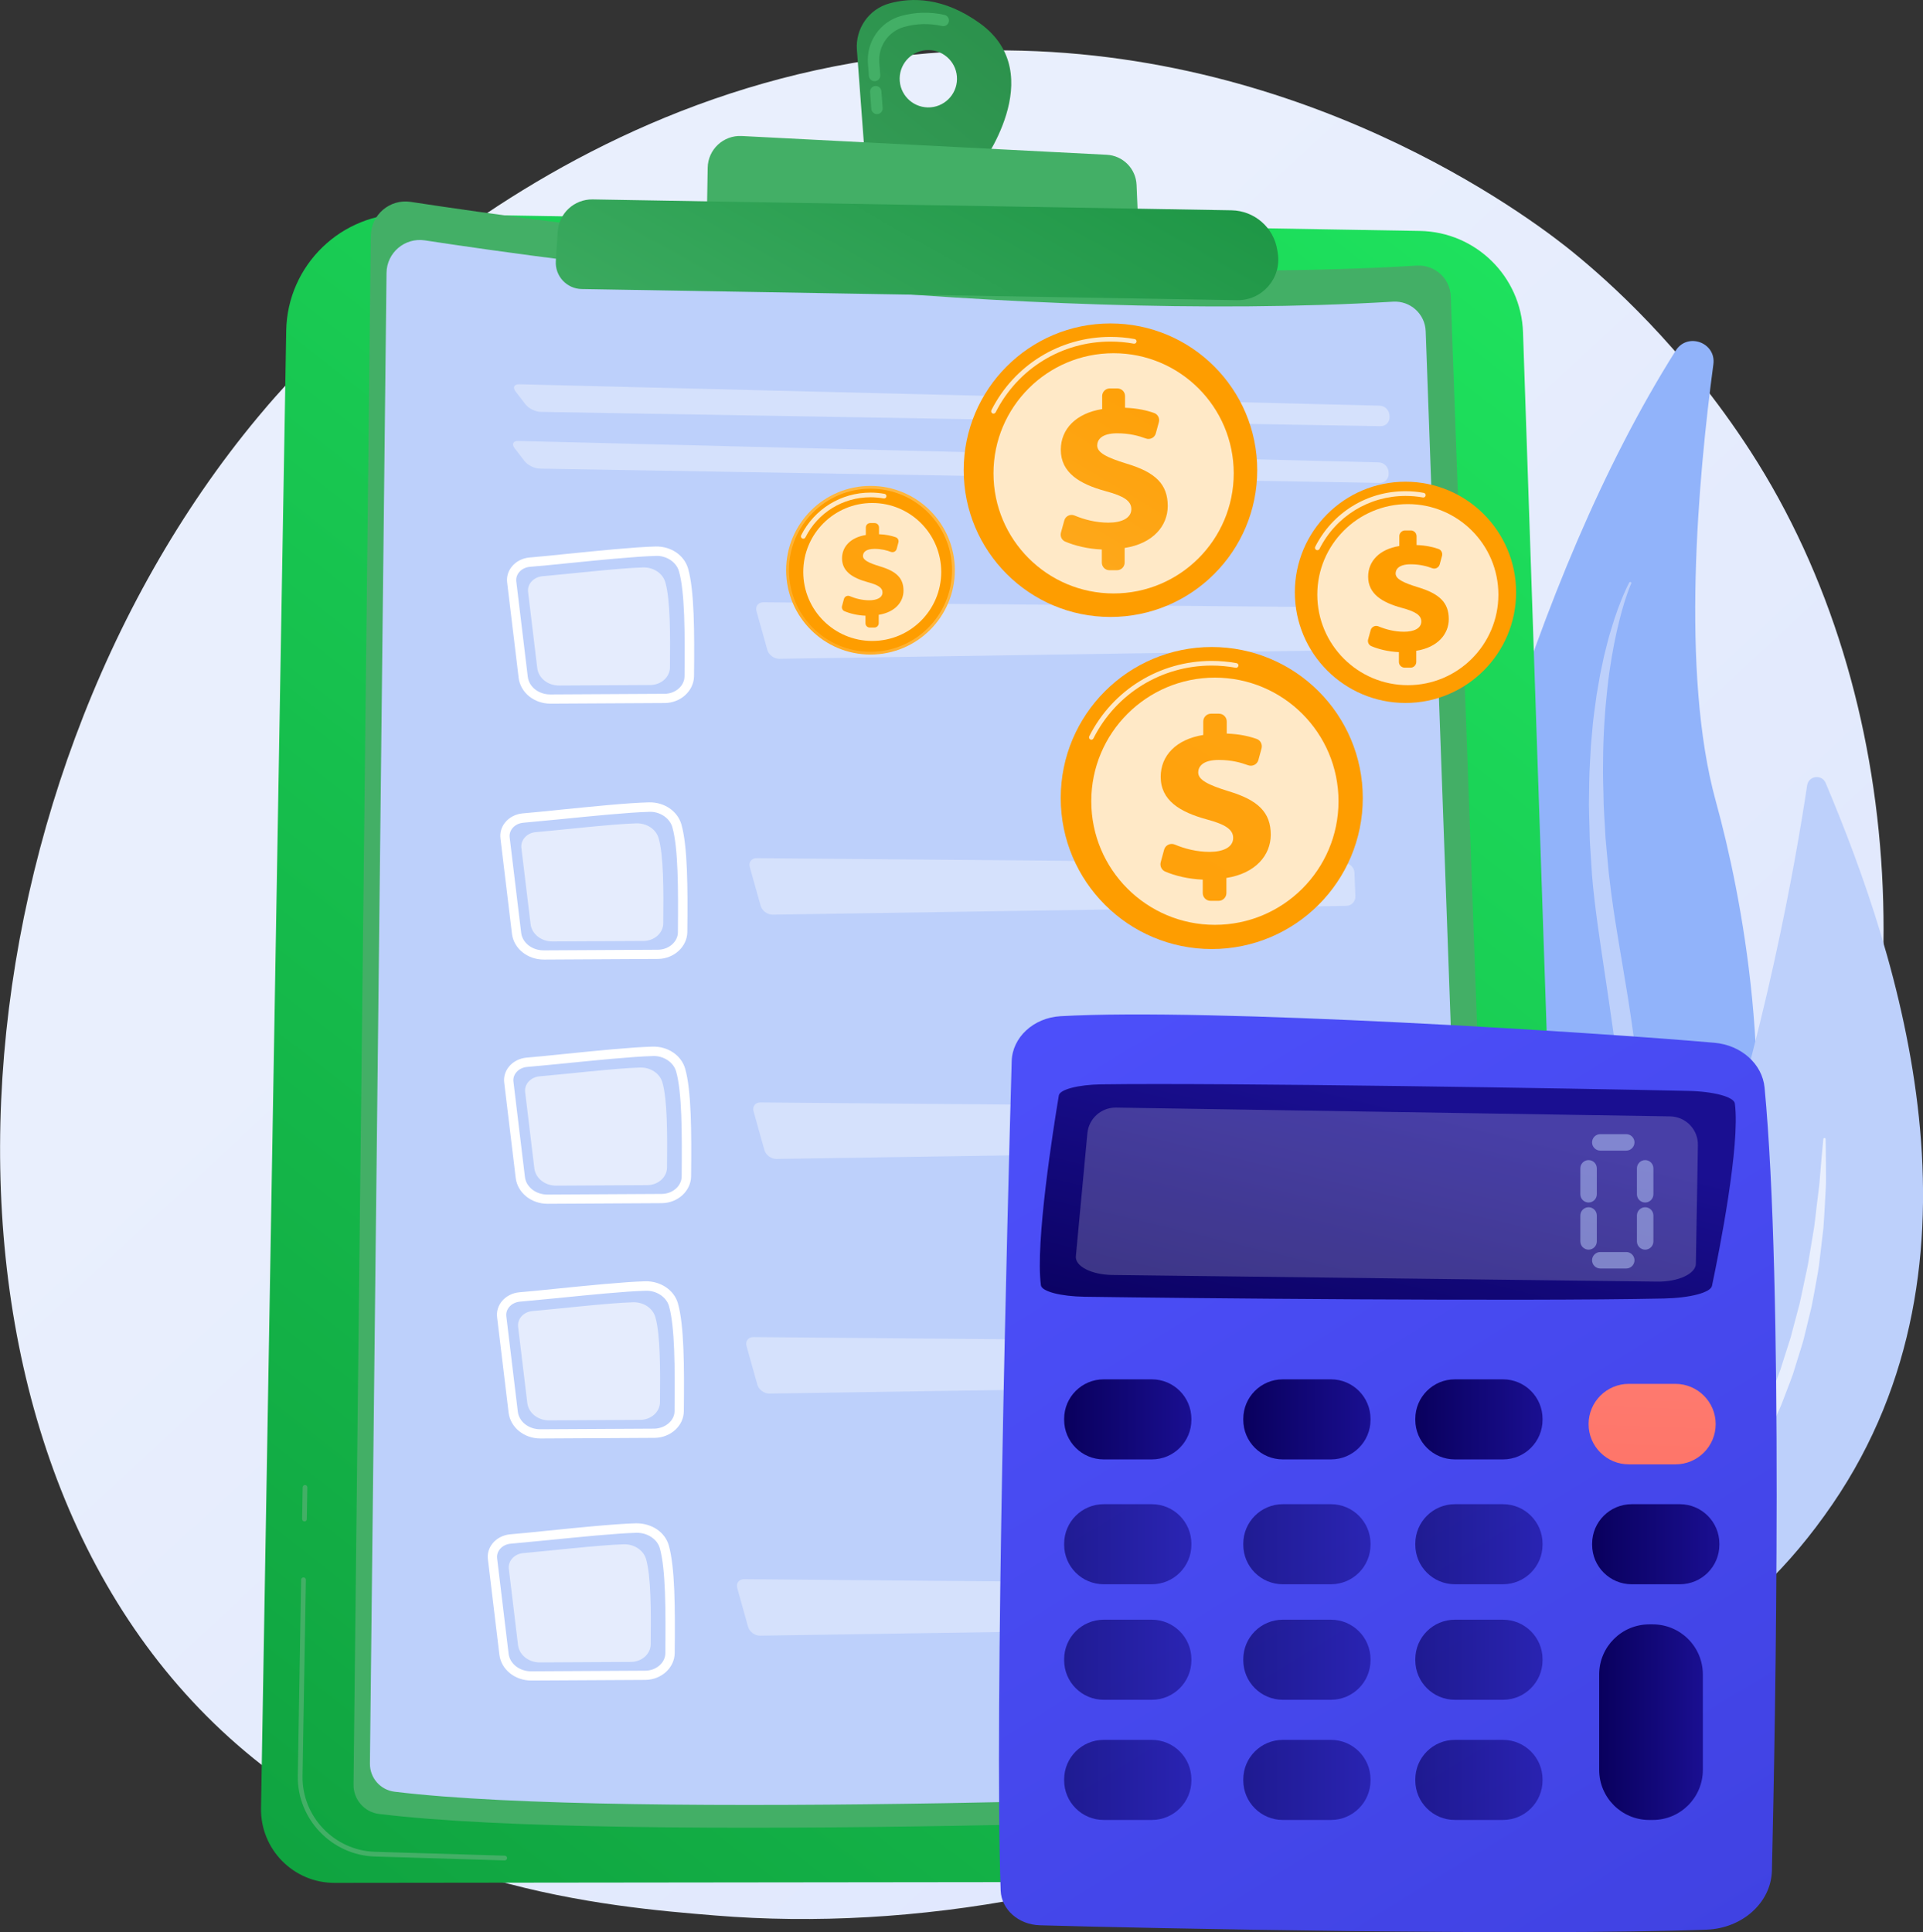 <svg width="405" height="407" viewBox="0 0 405 407" fill="none" xmlns="http://www.w3.org/2000/svg">
<rect x="0" y="0" width="405" height="407" fill="#333333" stroke="none"/>
<g clip-path="url(#clip0)">
<path d="M380.068 277.473C339.887 370.371 233.8 410.274 150.69 403.472C127.992 401.621 82.331 397.874 46.689 364.538C-21.773 300.51 -11.239 166.65 54.314 87.857C62.732 77.69 121.16 9.709 212.203 10.62C278.859 11.281 325.651 48.526 331.337 53.169C338.521 59.031 354.373 72.959 368.668 95.056C402.223 146.948 405.176 219.424 380.068 277.473Z" fill="url(#paint0_linear)"/>
<path d="M352.918 73.855C355.386 69.932 361.469 72.151 360.852 76.735C357.678 100.404 353.903 141.718 361.351 168.722C372.296 208.42 391.968 325.207 281.003 354.782C280.989 354.782 291.567 171.19 352.918 73.855Z" fill="#91B3FA"/>
<path d="M343.545 122.926C343.545 122.926 343.442 123.147 343.266 123.573C343.09 123.999 342.84 124.645 342.561 125.498C341.973 127.187 341.238 129.729 340.504 132.991C339.769 136.252 339.049 140.263 338.535 144.891C338.021 149.519 337.639 154.764 337.624 160.494C337.536 163.359 337.713 166.342 337.742 169.427C337.801 170.97 337.918 172.542 338.006 174.128C338.05 174.922 338.095 175.73 338.139 176.538C338.197 177.346 338.285 178.154 338.359 178.977C338.521 180.608 338.667 182.268 338.829 183.943C338.917 184.736 339.035 185.618 339.138 186.47C339.24 187.322 339.329 188.189 339.461 189.026C339.916 192.405 340.475 195.917 341.077 199.472C341.665 203.028 342.296 206.642 342.884 210.33C343.163 212.181 343.457 214.032 343.721 215.898C343.854 216.838 343.986 217.779 344.118 218.704C344.236 219.644 344.353 220.599 344.485 221.54C344.75 223.435 344.926 225.345 345.146 227.255C345.352 229.165 345.484 231.104 345.661 233.029C345.763 234.968 345.896 236.908 345.954 238.862L346.013 241.785L346.043 243.255L346.028 244.724C345.984 252.54 345.308 260.386 343.839 267.967C342.355 275.548 340.122 282.835 337.316 289.623C336.963 290.475 336.625 291.312 336.273 292.165C335.876 292.987 335.494 293.795 335.097 294.618C334.319 296.234 333.584 297.865 332.703 299.393C331.851 300.936 331.043 302.478 330.176 303.962C329.28 305.431 328.383 306.871 327.502 308.296C323.858 313.923 320.053 318.992 316.248 323.4C315.308 324.502 314.382 325.589 313.472 326.647C312.517 327.661 311.576 328.645 310.666 329.615C309.755 330.57 308.873 331.51 308.006 332.421C307.11 333.288 306.229 334.14 305.377 334.963C302.042 338.298 298.883 340.942 296.356 343.175C295.107 344.321 293.888 345.218 292.874 346.04C291.846 346.863 290.979 347.554 290.274 348.127C288.863 349.258 288.114 349.86 288.114 349.86C288.011 349.948 287.85 349.934 287.761 349.816C287.673 349.713 287.688 349.566 287.791 349.478H287.806C287.806 349.478 288.511 348.832 289.848 347.612C290.509 346.995 291.332 346.246 292.301 345.365C292.786 344.924 293.3 344.454 293.858 343.939C294.138 343.69 294.431 343.425 294.711 343.161C294.99 342.882 295.284 342.588 295.592 342.294C296.797 341.119 298.119 339.811 299.559 338.386C299.926 338.033 300.293 337.666 300.661 337.299C301.028 336.931 301.395 336.52 301.762 336.123C302.512 335.33 303.29 334.507 304.084 333.655C304.877 332.803 305.714 331.921 306.567 331.025C307.375 330.085 308.212 329.115 309.064 328.131C309.916 327.146 310.798 326.118 311.694 325.089C312.546 324.017 313.413 322.915 314.309 321.784C314.75 321.225 315.205 320.652 315.661 320.079C315.881 319.8 316.116 319.506 316.351 319.213C316.571 318.919 316.777 318.61 316.998 318.302C317.864 317.097 318.746 315.863 319.642 314.599C320.568 313.365 321.376 312.028 322.242 310.691C322.668 310.03 323.109 309.354 323.55 308.678C323.77 308.34 323.991 308.003 324.211 307.665C324.417 307.312 324.622 306.959 324.828 306.607C325.651 305.196 326.474 303.757 327.326 302.302C328.134 300.833 328.868 299.305 329.662 297.792C330.484 296.278 331.145 294.677 331.865 293.09C332.218 292.297 332.585 291.489 332.938 290.681C333.261 289.858 333.584 289.035 333.907 288.212C336.523 281.601 338.565 274.534 339.887 267.203C341.224 259.871 341.87 252.305 341.855 244.709C341.855 237.113 341.268 229.518 340.372 222.039C340.254 221.099 340.151 220.173 340.034 219.248C339.902 218.322 339.784 217.397 339.652 216.471C339.402 214.62 339.123 212.783 338.858 210.947C338.315 207.274 337.771 203.645 337.242 200.075C336.713 196.49 336.214 192.964 335.803 189.452C335.597 187.689 335.435 186.029 335.288 184.281C335.186 182.576 335.068 180.887 334.965 179.212C334.921 178.374 334.848 177.552 334.818 176.729C334.789 175.906 334.774 175.083 334.76 174.275C334.715 172.659 334.657 171.058 334.642 169.486C334.686 166.342 334.686 163.3 334.877 160.391C334.921 159.657 334.951 158.937 334.995 158.232C335.009 157.879 335.039 157.526 335.053 157.174C335.083 156.821 335.112 156.468 335.142 156.131C335.274 154.735 335.391 153.383 335.509 152.061C335.641 150.739 335.847 149.46 336.008 148.212C336.096 147.594 336.185 146.977 336.258 146.375C336.361 145.773 336.464 145.185 336.567 144.597C336.787 143.437 336.934 142.305 337.184 141.218C337.419 140.131 337.639 139.088 337.845 138.089C338.344 136.105 338.785 134.269 339.299 132.653C340.254 129.391 341.224 126.893 341.944 125.233C342.296 124.396 342.605 123.764 342.81 123.338C343.016 122.912 343.134 122.706 343.134 122.706C343.207 122.589 343.354 122.544 343.472 122.618C343.56 122.662 343.604 122.809 343.545 122.926Z" fill="#BDD0FB"/>
<path d="M298.898 354.049C298.898 354.049 348.731 371.298 385.974 316.775C420.955 265.559 399.931 201.516 384.505 164.933C383.697 163.023 380.906 163.375 380.597 165.432C375.969 196.241 354.432 316.687 296.239 353.961L298.898 354.049Z" fill="#BDD0FB"/>
<path d="M304.099 354.74C304.099 354.74 304.246 354.71 304.525 354.651C304.804 354.593 305.215 354.505 305.759 354.372C306.831 354.108 308.418 353.711 310.387 353.079C311.386 352.8 312.458 352.404 313.648 352.022C314.824 351.581 316.087 351.14 317.424 350.582C320.098 349.524 323.051 348.158 326.195 346.512C329.339 344.896 332.63 342.898 335.994 340.665C337.64 339.489 339.358 338.314 341.019 336.992C341.445 336.668 341.856 336.345 342.282 336.007L342.914 335.508L343.531 334.979C344.354 334.274 345.176 333.568 346.014 332.848C349.275 329.881 352.522 326.678 355.49 323.137C355.872 322.696 356.239 322.255 356.621 321.815L357.179 321.153L357.708 320.463C358.413 319.537 359.118 318.612 359.824 317.671C360.558 316.761 361.19 315.762 361.836 314.792L363.805 311.868L365.612 308.842L366.508 307.328C366.655 307.079 366.817 306.829 366.949 306.564L367.346 305.786C367.889 304.742 368.418 303.714 368.962 302.671C369.226 302.157 369.491 301.642 369.77 301.128C370.005 300.599 370.24 300.07 370.475 299.541C370.945 298.484 371.415 297.426 371.885 296.383C372.106 295.854 372.37 295.34 372.576 294.811C372.782 294.282 372.973 293.738 373.178 293.209C373.575 292.151 373.986 291.094 374.383 290.05C374.574 289.521 374.794 289.007 374.971 288.493C375.147 287.964 375.308 287.435 375.47 286.906C375.808 285.848 376.146 284.82 376.469 283.777C376.792 282.748 377.16 281.735 377.395 280.692C377.938 278.635 378.482 276.622 378.996 274.668C379.451 272.699 379.819 270.76 380.23 268.894C380.421 267.953 380.656 267.043 380.803 266.146C380.95 265.235 381.097 264.339 381.244 263.472C381.523 261.724 381.802 260.049 382.081 258.448C382.302 256.846 382.463 255.318 382.625 253.878C382.801 252.439 382.977 251.102 383.124 249.868C383.271 248.619 383.315 247.473 383.418 246.444C383.594 244.373 383.727 242.742 383.844 241.64C383.947 240.523 384.006 239.936 384.006 239.936V239.921C384.021 239.789 384.138 239.686 384.27 239.701C384.403 239.715 384.491 239.818 384.491 239.95C384.491 239.95 384.505 240.553 384.52 241.669C384.535 242.786 384.549 244.431 384.564 246.518C384.564 247.561 384.593 248.722 384.535 249.985C384.461 251.249 384.403 252.6 384.314 254.055C384.226 255.509 384.153 257.067 384.021 258.697C383.844 260.328 383.639 262.033 383.418 263.81C383.315 264.707 383.198 265.617 383.095 266.543C382.977 267.469 382.786 268.409 382.625 269.364C382.272 271.274 381.934 273.243 381.523 275.27C381.038 277.283 380.539 279.34 380.024 281.441C379.789 282.499 379.437 283.542 379.114 284.6C378.79 285.657 378.452 286.73 378.115 287.802C377.953 288.346 377.777 288.875 377.615 289.419C377.424 289.962 377.218 290.491 377.027 291.02C376.616 292.093 376.205 293.165 375.793 294.252C375.588 294.796 375.382 295.34 375.162 295.883C374.956 296.427 374.691 296.956 374.456 297.485C373.972 298.557 373.487 299.63 373.002 300.717C372.752 301.26 372.517 301.804 372.267 302.333C371.988 302.862 371.709 303.391 371.43 303.92C370.872 304.978 370.313 306.035 369.755 307.108L369.344 307.901C369.197 308.166 369.035 308.415 368.888 308.68L367.963 310.223L366.097 313.323L364.04 316.29C363.35 317.275 362.689 318.289 361.925 319.214C361.19 320.154 360.455 321.109 359.706 322.05L359.148 322.755L358.56 323.431C358.164 323.872 357.782 324.327 357.385 324.768C354.314 328.382 350.891 331.585 347.498 334.553C346.631 335.273 345.764 335.978 344.897 336.683L344.251 337.212L343.59 337.697C343.149 338.02 342.708 338.343 342.267 338.666C340.548 340.003 338.756 341.135 337.037 342.281C336.17 342.839 335.289 343.353 334.422 343.867C333.996 344.132 333.57 344.382 333.144 344.631C332.718 344.881 332.277 345.102 331.851 345.337C330.999 345.792 330.162 346.248 329.339 346.703C328.501 347.114 327.679 347.511 326.856 347.908C323.594 349.436 320.553 350.699 317.791 351.654C316.425 352.168 315.117 352.55 313.913 352.947C312.693 353.285 311.592 353.638 310.578 353.887C308.55 354.416 306.934 354.725 305.832 354.931C305.274 355.033 304.848 355.092 304.569 355.136C304.275 355.18 304.128 355.195 304.128 355.195C303.996 355.21 303.864 355.122 303.849 354.989C303.879 354.887 303.967 354.769 304.099 354.74Z" fill="url(#paint1_linear)"/>
<path d="M85.784 45.015L299.045 48.644C310.813 48.85 320.362 58.238 320.759 69.992L331.234 379.466C331.543 388.663 324.182 396.303 314.97 396.318L70.46 396.597C61.807 396.612 54.828 389.515 54.975 380.862L60.279 69.669C60.514 55.814 71.944 44.78 85.784 45.015Z" fill="url(#paint2_linear)"/>
<path d="M106.292 391.867H106.278L78.937 391.045C69.843 390.766 62.571 383.14 62.718 374.046L63.423 332.747C63.423 332.482 63.643 332.262 63.922 332.262C63.922 332.262 63.922 332.262 63.937 332.262C64.216 332.262 64.436 332.497 64.422 332.761L63.717 374.061C63.57 382.626 70.416 389.796 78.966 390.046L106.307 390.868C106.586 390.883 106.792 391.103 106.792 391.383C106.777 391.647 106.557 391.867 106.292 391.867Z" fill="#43AF66"/>
<path d="M64.128 320.463C63.849 320.463 63.629 320.228 63.629 319.963L63.746 313.279C63.746 312.999 63.996 312.779 64.246 312.794C64.525 312.794 64.746 313.029 64.731 313.293L64.613 319.978C64.628 320.257 64.408 320.463 64.128 320.463Z" fill="#43AF66"/>
<path d="M86.489 42.519C115.548 46.97 215.48 60.884 298.399 55.947C302.174 55.727 305.406 58.636 305.539 62.426L316.748 373.296C316.895 377.557 313.59 381.142 309.329 381.318C274.466 382.787 130.916 388.312 79.848 382.082C76.734 381.7 74.427 379.041 74.456 375.911L78.1 49.659C78.144 45.222 82.111 41.858 86.489 42.519Z" fill="#43AF66"/>
<path d="M89.471 50.628C117.429 54.903 213.614 68.302 293.388 63.542C297.032 63.322 300.132 66.128 300.264 69.772L311.062 368.932C311.209 373.031 308.021 376.484 303.922 376.66C270.382 378.07 132.223 383.389 83.095 377.394C80.097 377.027 77.879 374.471 77.909 371.459L81.405 57.489C81.449 53.228 85.254 49.996 89.471 50.628Z" fill="#BDD0FB"/>
<g opacity="0.6">
<path opacity="0.6" d="M290.759 89.768C291.846 89.783 292.698 88.916 292.654 87.814L292.64 87.476C292.581 86.389 291.655 85.463 290.553 85.449L109.363 80.938C108.276 80.909 107.924 81.6 108.585 82.466L110.656 85.155C111.317 86.022 112.757 86.742 113.859 86.757L290.759 89.768Z" fill="white"/>
</g>
<g opacity="0.6">
<path opacity="0.6" d="M109.157 92.884C108.07 92.854 107.718 93.545 108.379 94.412L110.45 97.1C111.111 97.967 112.551 98.687 113.653 98.702L290.568 101.714C291.655 101.728 292.507 100.862 292.463 99.76L292.448 99.422C292.389 98.335 291.464 97.409 290.362 97.394L109.157 92.884Z" fill="white"/>
</g>
<path d="M138.614 201.986C138.6 201.986 138.57 201.986 138.556 201.986L114.55 202.119C111.097 202.133 108.203 199.797 107.821 196.683L105.397 176.569C105.25 175.379 105.603 174.189 106.396 173.219C107.277 172.147 108.614 171.456 110.083 171.324C112.111 171.162 114.888 170.869 117.958 170.56C124.628 169.884 132.194 169.12 136.646 169.003C136.675 169.003 136.704 169.003 136.748 169.003C139.937 168.959 142.699 170.854 143.507 173.645C144.829 178.259 144.858 187.015 144.755 196.345C144.697 199.415 141.964 201.928 138.614 201.986ZM110.245 173.293C109.305 173.366 108.453 173.792 107.909 174.468C107.468 175.012 107.263 175.688 107.336 176.349L109.76 196.462C110.01 198.593 112.067 200.194 114.535 200.179L138.541 200.047C138.556 200.047 138.57 200.047 138.585 200.047C140.877 200.018 142.757 198.372 142.772 196.359C142.86 187.177 142.845 178.582 141.597 174.218C141.038 172.294 138.938 170.883 136.69 171.001C132.312 171.118 124.466 171.912 118.149 172.543C115.064 172.837 112.272 173.116 110.245 173.293Z" fill="white"/>
<path opacity="0.6" d="M112.845 175.277C117.884 174.851 128.829 173.573 134.016 173.426C136.219 173.367 138.173 174.66 138.717 176.57C139.775 180.258 139.76 187.662 139.687 194.479C139.672 196.522 137.821 198.182 135.529 198.197L116.342 198.299C113.976 198.314 111.993 196.727 111.743 194.641L109.804 178.568C109.628 176.922 110.979 175.424 112.845 175.277Z" fill="white"/>
<g opacity="0.6">
<path opacity="0.6" d="M159.373 180.756C158.286 180.741 157.625 181.593 157.918 182.651L160.196 190.776C160.49 191.834 161.621 192.671 162.723 192.657L283.545 190.805C284.633 190.791 285.499 189.88 285.455 188.793L285.264 183.812C285.22 182.725 284.295 181.814 283.207 181.814L159.373 180.756Z" fill="white"/>
</g>
<path d="M140.024 148.081C140.01 148.081 139.98 148.081 139.966 148.081L115.96 148.213C112.507 148.228 109.613 145.892 109.231 142.777L106.807 122.678C106.66 121.488 107.013 120.298 107.806 119.329C108.688 118.256 110.024 117.566 111.494 117.433C113.521 117.272 116.298 116.978 119.368 116.669C126.038 115.994 133.604 115.23 138.056 115.112C138.085 115.112 138.115 115.112 138.159 115.112C141.347 115.068 144.109 116.963 144.917 119.755C146.239 124.368 146.268 133.125 146.165 142.454C146.107 145.525 143.374 148.037 140.024 148.081ZM111.641 119.387C110.7 119.461 109.848 119.887 109.305 120.563C108.864 121.106 108.658 121.782 108.732 122.443L111.156 142.557C111.405 144.687 113.462 146.289 115.93 146.274L139.936 146.142C139.951 146.142 139.966 146.142 139.98 146.142C142.272 146.112 144.153 144.467 144.167 142.454C144.256 133.271 144.241 124.677 142.992 120.313C142.434 118.388 140.333 116.978 138.085 117.096C133.707 117.213 125.862 118.006 119.545 118.638C116.474 118.947 113.683 119.226 111.641 119.387Z" fill="white"/>
<path opacity="0.6" d="M114.256 121.371C119.295 120.945 130.24 119.666 135.426 119.52C137.63 119.461 139.584 120.754 140.127 122.664C141.185 126.351 141.171 133.756 141.097 140.573C141.082 142.615 139.231 144.276 136.939 144.29L117.752 144.393C115.387 144.408 113.404 142.821 113.154 140.735L111.215 124.662C111.024 123.031 112.39 121.532 114.256 121.371Z" fill="white"/>
<g opacity="0.6">
<path opacity="0.6" d="M160.784 126.865C159.696 126.851 159.035 127.703 159.329 128.761L161.606 136.885C161.9 137.943 163.031 138.781 164.133 138.766L284.956 136.915C286.043 136.9 286.91 135.989 286.866 134.902L286.675 129.921C286.631 128.834 285.705 127.923 284.618 127.923L160.784 126.865Z" fill="white"/>
</g>
<path d="M139.407 253.425C139.393 253.425 139.363 253.425 139.348 253.425L115.343 253.557C111.89 253.572 108.996 251.236 108.614 248.121L106.19 228.022C106.043 226.832 106.396 225.642 107.189 224.672C108.07 223.6 109.407 222.909 110.876 222.777C112.904 222.616 115.681 222.322 118.751 222.013C125.421 221.337 132.987 220.573 137.439 220.456C137.468 220.456 137.497 220.456 137.541 220.456C140.729 220.412 143.491 222.307 144.3 225.099C145.622 229.712 145.651 238.468 145.548 247.798C145.49 250.868 142.757 253.381 139.407 253.425ZM111.038 224.731C110.098 224.805 109.246 225.231 108.702 225.907C108.261 226.45 108.056 227.126 108.129 227.787L110.553 247.901C110.803 250.031 112.86 251.632 115.328 251.618L139.334 251.486C139.348 251.486 139.363 251.486 139.378 251.486C141.67 251.456 143.55 249.811 143.565 247.798C143.653 238.615 143.638 230.02 142.39 225.657C141.831 223.732 139.73 222.336 137.483 222.439C133.105 222.557 125.259 223.35 118.942 223.982C115.857 224.276 113.065 224.57 111.038 224.731Z" fill="white"/>
<path opacity="0.6" d="M113.639 226.713C118.678 226.286 129.623 225.008 134.809 224.861C137.013 224.803 138.967 226.095 139.51 228.005C140.568 231.693 140.553 239.098 140.48 245.915C140.465 247.957 138.614 249.617 136.322 249.632L117.135 249.735C114.77 249.75 112.786 248.178 112.537 246.077L110.597 230.004C110.406 228.373 111.773 226.874 113.639 226.713Z" fill="white"/>
<g opacity="0.6">
<path opacity="0.6" d="M160.166 232.209C159.079 232.194 158.418 233.047 158.712 234.104L160.989 242.229C161.283 243.287 162.414 244.124 163.516 244.11L284.339 242.258C285.426 242.244 286.293 241.333 286.249 240.246L286.058 235.265C286.014 234.178 285.088 233.267 284.001 233.267L160.166 232.209Z" fill="white"/>
</g>
<path d="M137.909 302.862C137.894 302.862 137.865 302.862 137.85 302.862L113.844 302.994C110.392 303.009 107.497 300.673 107.115 297.558L104.691 277.445C104.544 276.255 104.897 275.065 105.69 274.095C106.572 273.022 107.909 272.332 109.378 272.2C111.405 272.038 114.182 271.744 117.238 271.436C123.585 270.804 131.474 269.996 135.925 269.878C139.084 269.82 141.964 271.7 142.772 274.521C144.094 279.134 144.123 287.891 144.02 297.22C144.006 300.306 141.258 302.803 137.909 302.862ZM109.539 274.168C108.599 274.242 107.747 274.668 107.204 275.344C106.763 275.887 106.557 276.563 106.631 277.224L109.055 297.338C109.304 299.468 111.361 301.07 113.829 301.055L137.835 300.923C140.098 300.849 142.052 299.262 142.066 297.235C142.155 288.052 142.14 279.458 140.891 275.094C140.333 273.169 138.232 271.803 135.984 271.876C131.606 271.994 123.746 272.787 117.444 273.419C114.373 273.713 111.567 273.992 109.539 274.168Z" fill="white"/>
<path opacity="0.6" d="M112.155 276.152C117.194 275.726 128.139 274.448 133.325 274.301C135.529 274.242 137.483 275.535 138.026 277.445C139.084 281.133 139.069 288.537 138.996 295.355C138.981 297.397 137.13 299.057 134.838 299.072L115.651 299.175C113.286 299.189 111.303 297.617 111.053 295.516L109.114 279.443C108.923 277.797 110.289 276.299 112.155 276.152Z" fill="white"/>
<g opacity="0.6">
<path opacity="0.6" d="M158.683 281.633C157.595 281.618 156.934 282.47 157.228 283.528L159.505 291.653C159.799 292.711 160.93 293.548 162.032 293.534L282.855 291.682C283.942 291.668 284.809 290.757 284.765 289.67L284.574 284.689C284.53 283.602 283.604 282.691 282.517 282.691L158.683 281.633Z" fill="white"/>
</g>
<path d="M135.97 353.843C135.955 353.843 135.926 353.843 135.911 353.843L111.905 353.975C108.453 353.99 105.558 351.654 105.176 348.539L102.752 328.426C102.605 327.236 102.958 326.046 103.751 325.076C104.633 324.004 105.97 323.313 107.439 323.181C109.466 323.019 112.243 322.725 115.314 322.417C121.983 321.741 129.55 320.977 134.001 320.859C137.263 320.859 140.039 322.681 140.847 325.502C142.17 330.115 142.199 338.872 142.096 348.201C142.052 351.287 139.319 353.784 135.97 353.843ZM107.601 325.149C106.66 325.223 105.808 325.649 105.265 326.325C104.824 326.868 104.618 327.544 104.692 328.205L107.116 348.319C107.365 350.449 109.422 352.051 111.89 352.036L135.896 351.904C135.911 351.904 135.926 351.904 135.94 351.904C138.232 351.874 140.113 350.229 140.127 348.216C140.216 339.034 140.201 330.439 138.952 326.075C138.394 324.15 136.293 322.813 134.045 322.858C129.667 322.975 121.822 323.768 115.505 324.4C112.419 324.694 109.628 324.973 107.601 325.149Z" fill="white"/>
<path opacity="0.6" d="M110.201 327.134C115.24 326.708 126.185 325.43 131.371 325.283C133.575 325.224 135.529 326.517 136.072 328.427C137.13 332.115 137.115 339.52 137.042 346.337C137.027 348.379 135.176 350.039 132.884 350.054L113.697 350.157C111.332 350.172 109.349 348.585 109.099 346.499L107.16 330.425C106.983 328.78 108.335 327.296 110.201 327.134Z" fill="white"/>
<g opacity="0.6">
<path opacity="0.6" d="M156.728 332.627C155.641 332.612 154.98 333.465 155.274 334.522L157.551 342.647C157.845 343.705 158.976 344.542 160.078 344.528L280.901 342.676C281.988 342.662 282.855 341.751 282.811 340.664L282.62 335.683C282.576 334.596 281.65 333.685 280.563 333.685L156.728 332.627Z" fill="white"/>
</g>
<path d="M206.371 4.906C198.746 -0.589 192.047 -0.589 187.316 0.719C182.997 1.909 180.132 6.023 180.47 10.489L182.13 32.718L206.297 35.275C206.283 35.275 221.298 15.675 206.371 4.906ZM195.411 22.625C192.076 22.566 189.417 19.819 189.476 16.483C189.535 13.148 192.282 10.489 195.617 10.548C198.952 10.607 201.611 13.354 201.552 16.689C201.493 20.024 198.746 22.683 195.411 22.625Z" fill="url(#paint3_linear)"/>
<path d="M184.275 23.962C183.864 23.8 183.541 23.403 183.511 22.933L183.247 19.392C183.203 18.731 183.688 18.158 184.349 18.114C185.01 18.07 185.583 18.555 185.627 19.216L185.891 22.757C185.936 23.418 185.451 23.991 184.79 24.035C184.613 24.05 184.437 24.02 184.275 23.962ZM183.761 17.027C183.35 16.865 183.027 16.469 182.997 15.998L182.792 13.31C182.454 8.755 185.392 4.568 189.77 3.363C192.767 2.54 195.852 2.452 198.923 3.143C199.555 3.29 199.981 3.922 199.834 4.568C199.687 5.214 199.055 5.626 198.409 5.479C195.72 4.877 193.031 4.95 190.416 5.67C187.14 6.581 184.936 9.71 185.186 13.133L185.392 15.822C185.436 16.483 184.951 17.056 184.29 17.1C184.099 17.115 183.923 17.086 183.761 17.027Z" fill="#43AF66"/>
<path d="M148.854 46.5L149.045 35.334C149.104 31.485 152.351 28.458 156.2 28.649L233.095 32.601C236.503 32.778 239.221 35.525 239.368 38.934L239.824 49.674L148.854 46.5Z" fill="url(#paint4_linear)"/>
<path d="M177.781 33.145L174.461 33.086C174.182 33.086 173.962 32.851 173.976 32.586C173.976 32.322 174.197 32.102 174.476 32.102C174.476 32.102 174.476 32.102 174.49 32.102L177.796 32.16C178.075 32.16 178.296 32.395 178.281 32.66C178.281 32.924 178.061 33.145 177.781 33.145Z" fill="#43AF66"/>
<path d="M152.659 43.606C152.204 43.43 151.88 42.989 151.895 42.46L151.968 37.95C151.998 36.099 152.747 34.365 154.084 33.072C155.421 31.779 157.169 31.089 159.02 31.118L171.185 31.324C171.846 31.338 172.375 31.882 172.36 32.543C172.346 33.204 171.802 33.733 171.141 33.719L158.976 33.513C156.479 33.469 154.393 35.467 154.363 37.979L154.29 42.49C154.275 43.151 153.731 43.68 153.07 43.665C152.923 43.68 152.776 43.65 152.659 43.606Z" fill="#43AF66"/>
<path d="M124.819 42.003L259.363 44.295C264.197 44.383 268.281 47.924 269.016 52.713L269.119 53.374C269.927 58.605 265.828 63.321 260.539 63.233L122.512 60.882C119.339 60.823 116.856 58.135 117.062 54.976L117.458 48.805C117.708 44.926 120.94 41.944 124.819 42.003Z" fill="url(#paint5_linear)"/>
<path d="M213.07 223.538C212.204 254.333 209.412 360.571 210.749 398.213C210.896 402.194 214.495 405.397 219.006 405.529C241.278 406.176 322.963 407.806 359.397 406.455C366.993 406.176 373.016 400.725 373.178 394.011C373.942 361.688 375.602 270.759 371.635 229.107C371.165 224.111 366.729 220.144 361.102 219.645C336.831 217.5 254.809 212.24 223.325 214.047C217.654 214.385 213.203 218.514 213.07 223.538Z" fill="url(#paint6_linear)"/>
<path d="M223.002 230.723C221.797 237.922 218.021 261.87 219.226 270.729C219.402 272.022 223.384 273.065 228.423 273.139C249.182 273.447 320.024 274.138 350.479 273.506C355.959 273.388 360.264 272.257 360.558 270.847C362.1 263.501 366.537 241.198 365.377 232.442C365.2 231.046 360.969 229.9 355.548 229.782C333.085 229.268 257.806 228.034 231.934 228.401C227.086 228.475 223.222 229.474 223.002 230.723Z" fill="url(#paint7_linear)"/>
<path opacity="0.2" d="M355.93 236.967C354.829 235.821 353.315 235.174 351.729 235.145L235.049 233.294C231.934 233.25 229.305 235.6 229.011 238.715L226.587 264.602C226.381 266.718 229.878 268.51 234.314 268.555L349.025 269.95C353.462 270.009 357.135 268.305 357.165 266.189L357.591 241.227C357.635 239.641 357.032 238.113 355.93 236.967Z" fill="white"/>
<path d="M250.916 299.069C250.916 303.668 247.184 307.4 242.586 307.4H232.449C227.85 307.4 224.119 303.668 224.119 299.069V298.864C224.119 294.265 227.85 290.533 232.449 290.533H242.586C247.184 290.533 250.916 294.265 250.916 298.864V299.069Z" fill="url(#paint8_linear)"/>
<path d="M288.643 299.069C288.643 303.668 284.912 307.4 280.313 307.4H270.176C265.578 307.4 261.846 303.668 261.846 299.069V298.864C261.846 294.265 265.578 290.533 270.176 290.533H280.313C284.912 290.533 288.643 294.265 288.643 298.864V299.069Z" fill="url(#paint9_linear)"/>
<path d="M324.873 299.069C324.873 303.668 321.141 307.4 316.543 307.4H306.406C301.807 307.4 298.076 303.668 298.076 299.069V298.864C298.076 294.265 301.807 290.533 306.406 290.533H316.543C321.141 290.533 324.873 294.265 324.873 298.864V299.069Z" fill="url(#paint10_linear)"/>
<path d="M361.337 299.966C361.337 304.638 357.547 308.443 352.86 308.443H343.046C338.374 308.443 334.569 304.652 334.569 299.966C334.569 295.294 338.359 291.488 343.046 291.488H352.86C357.547 291.503 361.337 295.294 361.337 299.966Z" fill="url(#paint11_linear)"/>
<path opacity="0.63" d="M250.916 325.37C250.916 329.969 247.184 333.7 242.586 333.7H232.449C227.85 333.7 224.119 329.969 224.119 325.37V325.164C224.119 320.566 227.85 316.834 232.449 316.834H242.586C247.184 316.834 250.916 320.566 250.916 325.164V325.37Z" fill="url(#paint12_linear)"/>
<path opacity="0.63" d="M288.643 325.37C288.643 329.969 284.912 333.7 280.313 333.7H270.176C265.578 333.7 261.846 329.969 261.846 325.37V325.164C261.846 320.566 265.578 316.834 270.176 316.834H280.313C284.912 316.834 288.643 320.566 288.643 325.164V325.37Z" fill="url(#paint13_linear)"/>
<path opacity="0.63" d="M324.873 325.37C324.873 329.969 321.141 333.7 316.543 333.7H306.406C301.807 333.7 298.076 329.969 298.076 325.37V325.164C298.076 320.566 301.807 316.834 306.406 316.834H316.543C321.141 316.834 324.873 320.566 324.873 325.164V325.37Z" fill="url(#paint14_linear)"/>
<path d="M362.116 325.37C362.116 329.969 358.384 333.7 353.786 333.7H343.648C339.05 333.7 335.318 329.969 335.318 325.37V325.164C335.318 320.566 339.05 316.834 343.648 316.834H353.786C358.384 316.834 362.116 320.566 362.116 325.164V325.37Z" fill="url(#paint15_linear)"/>
<path opacity="0.63" d="M250.916 349.7C250.916 354.299 247.184 358.031 242.586 358.031H232.449C227.85 358.031 224.119 354.299 224.119 349.7V349.494C224.119 344.896 227.85 341.164 232.449 341.164H242.586C247.184 341.164 250.916 344.896 250.916 349.494V349.7Z" fill="url(#paint16_linear)"/>
<path opacity="0.63" d="M288.643 349.7C288.643 354.299 284.912 358.031 280.313 358.031H270.176C265.578 358.031 261.846 354.299 261.846 349.7V349.494C261.846 344.896 265.578 341.164 270.176 341.164H280.313C284.912 341.164 288.643 344.896 288.643 349.494V349.7Z" fill="url(#paint17_linear)"/>
<path opacity="0.63" d="M324.873 349.7C324.873 354.299 321.141 358.031 316.543 358.031H306.406C301.807 358.031 298.076 354.299 298.076 349.7V349.494C298.076 344.896 301.807 341.164 306.406 341.164H316.543C321.141 341.164 324.873 344.896 324.873 349.494V349.7Z" fill="url(#paint18_linear)"/>
<path opacity="0.63" d="M250.916 375.013C250.916 379.611 247.184 383.343 242.586 383.343H232.449C227.85 383.343 224.119 379.611 224.119 375.013V374.807C224.119 370.208 227.85 366.477 232.449 366.477H242.586C247.184 366.477 250.916 370.208 250.916 374.807V375.013Z" fill="url(#paint19_linear)"/>
<path opacity="0.63" d="M288.643 375.013C288.643 379.611 284.912 383.343 280.313 383.343H270.176C265.578 383.343 261.846 379.611 261.846 375.013V374.807C261.846 370.208 265.578 366.477 270.176 366.477H280.313C284.912 366.477 288.643 370.208 288.643 374.807V375.013Z" fill="url(#paint20_linear)"/>
<path opacity="0.63" d="M324.873 375.013C324.873 379.611 321.141 383.343 316.543 383.343H306.406C301.807 383.343 298.076 379.611 298.076 375.013V374.807C298.076 370.208 301.807 366.477 306.406 366.477H316.543C321.141 366.477 324.873 370.208 324.873 374.807V375.013Z" fill="url(#paint21_linear)"/>
<path d="M358.634 372.796C358.634 378.629 353.903 383.345 348.085 383.345H347.351C341.518 383.345 336.802 378.614 336.802 372.796V352.697C336.802 346.865 341.533 342.148 347.351 342.148H348.085C353.918 342.148 358.634 346.879 358.634 352.697V372.796Z" fill="url(#paint22_linear)"/>
<g opacity="0.7">
<path opacity="0.7" d="M344.236 240.624C344.236 241.579 343.457 242.358 342.502 242.358H337.037C336.082 242.358 335.303 241.579 335.303 240.624C335.303 239.669 336.082 238.891 337.037 238.891H342.502C343.457 238.891 344.236 239.669 344.236 240.624Z" fill="#BDD0FB"/>
<path opacity="0.7" d="M344.236 265.454C344.236 266.409 343.457 267.188 342.502 267.188H337.037C336.082 267.188 335.303 266.409 335.303 265.454C335.303 264.499 336.082 263.721 337.037 263.721H342.502C343.457 263.721 344.236 264.499 344.236 265.454Z" fill="#BDD0FB"/>
<path opacity="0.7" d="M336.302 251.555C336.302 252.51 335.524 253.288 334.569 253.288C333.614 253.288 332.835 252.51 332.835 251.555V246.089C332.835 245.134 333.614 244.355 334.569 244.355C335.524 244.355 336.302 245.134 336.302 246.089V251.555Z" fill="#BDD0FB"/>
<path opacity="0.7" d="M336.302 261.486C336.302 262.441 335.524 263.22 334.569 263.22C333.614 263.22 332.835 262.441 332.835 261.486V256.021C332.835 255.066 333.614 254.287 334.569 254.287C335.524 254.287 336.302 255.066 336.302 256.021V261.486Z" fill="#BDD0FB"/>
<path opacity="0.7" d="M348.217 251.555C348.217 252.51 347.439 253.288 346.484 253.288C345.529 253.288 344.75 252.51 344.75 251.555V246.089C344.75 245.134 345.529 244.355 346.484 244.355C347.439 244.355 348.217 245.134 348.217 246.089V251.555Z" fill="#BDD0FB"/>
<path opacity="0.7" d="M348.217 261.486C348.217 262.441 347.439 263.22 346.484 263.22C345.529 263.22 344.75 262.441 344.75 261.486V256.021C344.75 255.066 345.529 254.287 346.484 254.287C347.439 254.287 348.217 255.066 348.217 256.021V261.486Z" fill="#BDD0FB"/>
</g>
<path d="M183.335 137.871C193.144 137.871 201.097 129.919 201.097 120.108C201.097 110.298 193.144 102.346 183.335 102.346C173.525 102.346 165.573 110.298 165.573 120.108C165.573 129.919 173.525 137.871 183.335 137.871Z" fill="url(#paint23_linear)"/>
<path d="M183.335 137.284C192.82 137.284 200.509 129.594 200.509 120.109C200.509 110.623 192.82 102.934 183.335 102.934C173.85 102.934 166.161 110.623 166.161 120.109C166.161 129.594 173.85 137.284 183.335 137.284Z" fill="url(#paint24_linear)"/>
<path opacity="0.78" d="M169.172 113.467C169.098 113.467 169.025 113.453 168.952 113.409C168.702 113.291 168.614 112.982 168.731 112.747C171.523 107.208 177.12 103.756 183.334 103.756C184.319 103.756 185.318 103.844 186.287 104.02C186.552 104.064 186.743 104.329 186.684 104.593C186.64 104.858 186.376 105.049 186.111 104.99C185.2 104.828 184.275 104.74 183.334 104.74C177.502 104.74 172.257 107.972 169.627 113.188C169.539 113.364 169.363 113.467 169.172 113.467Z" fill="white"/>
<path opacity="0.78" d="M183.702 135.006C191.726 135.006 198.232 128.501 198.232 120.476C198.232 112.451 191.726 105.945 183.702 105.945C175.677 105.945 169.172 112.451 169.172 120.476C169.172 128.501 175.677 135.006 183.702 135.006Z" fill="white"/>
<path d="M182.277 131.274V129.687C180.631 129.628 179.001 129.231 177.84 128.732C177.429 128.556 177.223 128.085 177.34 127.645L177.737 126.175C177.884 125.632 178.472 125.353 178.986 125.573C180.132 126.058 181.557 126.44 183.085 126.44C184.671 126.44 185.861 125.896 185.861 124.794C185.861 123.795 184.951 123.208 182.747 122.62C179.603 121.753 177.34 120.387 177.34 117.61C177.34 115.112 179.177 113.202 182.35 112.688V111.101C182.35 110.587 182.762 110.176 183.276 110.176H184.201C184.716 110.176 185.127 110.587 185.127 111.101V112.527C186.655 112.585 187.757 112.85 188.638 113.158C189.094 113.32 189.343 113.805 189.211 114.26L188.844 115.627C188.697 116.155 188.139 116.435 187.624 116.244C186.816 115.935 185.67 115.612 184.172 115.612C182.291 115.612 181.748 116.391 181.748 117.096C181.748 117.963 182.879 118.55 185.333 119.3C188.829 120.343 190.284 121.797 190.284 124.412C190.284 126.807 188.506 128.952 185.068 129.496V131.259C185.068 131.773 184.657 132.185 184.143 132.185H183.217C182.688 132.199 182.277 131.788 182.277 131.274Z" fill="url(#paint25_linear)"/>
<path d="M233.873 129.951C250.945 129.951 264.784 116.111 264.784 99.039C264.784 81.967 250.945 68.127 233.873 68.127C216.802 68.127 202.962 81.967 202.962 99.039C202.962 116.111 216.802 129.951 233.873 129.951Z" fill="url(#paint26_linear)"/>
<path d="M233.873 128.924C250.377 128.924 263.756 115.544 263.756 99.04C263.756 82.536 250.377 69.156 233.873 69.156C217.37 69.156 203.991 82.536 203.991 99.04C203.991 115.544 217.37 128.924 233.873 128.924Z" fill="url(#paint27_linear)"/>
<path opacity="0.78" d="M209.236 87.122C209.162 87.122 209.089 87.108 209.015 87.064C208.766 86.946 208.678 86.637 208.795 86.402C213.599 76.882 223.222 70.961 233.888 70.961C235.592 70.961 237.296 71.108 238.957 71.416C239.221 71.46 239.412 71.725 239.353 71.989C239.309 72.254 239.045 72.445 238.78 72.386C237.179 72.092 235.533 71.945 233.888 71.945C223.604 71.945 214.334 77.66 209.691 86.843C209.588 87.019 209.412 87.122 209.236 87.122Z" fill="white"/>
<path opacity="0.78" d="M234.535 125C248.507 125 259.833 113.673 259.833 99.7C259.833 85.728 248.507 74.4 234.535 74.4C220.562 74.4 209.236 85.728 209.236 99.7C209.236 113.673 220.562 125 234.535 125Z" fill="white"/>
<path d="M232.052 118.492V115.744C229.187 115.627 226.351 114.951 224.324 114.069C223.604 113.761 223.237 112.953 223.442 112.189L224.148 109.632C224.397 108.692 225.426 108.207 226.322 108.589C228.32 109.427 230.788 110.088 233.447 110.088C236.209 110.088 238.266 109.148 238.266 107.238C238.266 105.504 236.679 104.475 232.83 103.447C227.35 101.948 223.413 99.554 223.413 94.735C223.413 90.386 226.601 87.051 232.125 86.169V83.422C232.125 82.54 232.845 81.82 233.726 81.82H235.343C236.224 81.82 236.944 82.54 236.944 83.422V85.89C239.603 85.993 241.528 86.448 243.07 86.992C243.849 87.271 244.29 88.109 244.069 88.917L243.423 91.282C243.173 92.193 242.203 92.692 241.307 92.355C239.897 91.826 237.899 91.267 235.298 91.267C232.022 91.267 231.082 92.619 231.082 93.838C231.082 95.337 233.051 96.365 237.311 97.673C243.393 99.495 245.935 102.022 245.935 106.576C245.935 110.749 242.85 114.495 236.856 115.421V118.506C236.856 119.388 236.136 120.108 235.254 120.108H233.638C232.772 120.108 232.052 119.388 232.052 118.492Z" fill="url(#paint28_linear)"/>
<path d="M255.205 199.9C272.772 199.9 287.013 185.659 287.013 168.092C287.013 150.524 272.772 136.283 255.205 136.283C237.639 136.283 223.398 150.524 223.398 168.092C223.398 185.659 237.639 199.9 255.205 199.9Z" fill="url(#paint29_linear)"/>
<path d="M255.205 198.843C272.188 198.843 285.954 185.075 285.954 168.092C285.954 151.109 272.188 137.342 255.205 137.342C238.223 137.342 224.456 151.109 224.456 168.092C224.456 185.075 238.223 198.843 255.205 198.843Z" fill="url(#paint30_linear)"/>
<path opacity="0.78" d="M229.848 155.809C229.775 155.809 229.701 155.794 229.628 155.75C229.378 155.633 229.29 155.324 229.407 155.089C234.358 145.29 244.246 139.207 255.206 139.207C256.954 139.207 258.702 139.369 260.421 139.677C260.686 139.721 260.877 139.986 260.818 140.25C260.774 140.515 260.509 140.706 260.245 140.647C258.599 140.353 256.91 140.191 255.206 140.191C244.613 140.191 235.064 146.068 230.289 155.53C230.201 155.706 230.024 155.809 229.848 155.809Z" fill="white"/>
<path opacity="0.78" d="M255.867 194.801C270.245 194.801 281.9 183.145 281.9 168.767C281.9 154.388 270.245 142.732 255.867 142.732C241.489 142.732 229.833 154.388 229.833 168.767C229.833 183.145 241.489 194.801 255.867 194.801Z" fill="white"/>
<path d="M253.31 188.116V185.281C250.357 185.163 247.434 184.473 245.362 183.562C244.628 183.238 244.246 182.401 244.451 181.622L245.171 178.978C245.436 178.008 246.493 177.508 247.419 177.89C249.476 178.757 252.017 179.433 254.75 179.433C257.6 179.433 259.716 178.463 259.716 176.495C259.716 174.717 258.07 173.644 254.133 172.587C248.491 171.044 244.451 168.59 244.451 163.624C244.451 159.143 247.728 155.72 253.413 154.809V151.974C253.413 151.063 254.148 150.328 255.059 150.328H256.719C257.63 150.328 258.364 151.063 258.364 151.974V154.515C261.097 154.618 263.08 155.088 264.667 155.647C265.475 155.926 265.916 156.807 265.695 157.63L265.034 160.069C264.784 161.009 263.771 161.523 262.86 161.186C261.405 160.642 259.348 160.069 256.689 160.069C253.31 160.069 252.355 161.465 252.355 162.714C252.355 164.256 254.383 165.314 258.761 166.666C265.019 168.546 267.634 171.147 267.634 175.819C267.634 180.109 264.461 183.958 258.291 184.928V188.101C258.291 189.012 257.556 189.747 256.645 189.747H254.985C254.06 189.762 253.31 189.027 253.31 188.116Z" fill="url(#paint31_linear)"/>
<path d="M296.004 148.066C308.872 148.066 319.305 137.634 319.305 124.765C319.305 111.895 308.872 101.463 296.004 101.463C283.135 101.463 272.703 111.895 272.703 124.765C272.703 137.634 283.135 148.066 296.004 148.066Z" fill="url(#paint32_linear)"/>
<path d="M296.004 147.302C308.451 147.302 318.541 137.211 318.541 124.764C318.541 112.317 308.451 102.227 296.004 102.227C283.557 102.227 273.467 112.317 273.467 124.764C273.467 137.211 283.557 147.302 296.004 147.302Z" fill="url(#paint33_linear)"/>
<path opacity="0.78" d="M277.434 115.89C277.361 115.89 277.287 115.876 277.214 115.832C276.964 115.714 276.876 115.406 276.993 115.17C280.637 107.942 287.924 103.461 296.019 103.461C297.312 103.461 298.605 103.578 299.853 103.814C300.118 103.858 300.309 104.122 300.25 104.387C300.206 104.651 299.941 104.842 299.677 104.783C298.472 104.563 297.253 104.46 296.019 104.46C288.306 104.46 281.357 108.735 277.89 115.626C277.787 115.802 277.61 115.89 277.434 115.89Z" fill="white"/>
<path opacity="0.78" d="M296.503 144.32C307.035 144.32 315.573 135.782 315.573 125.25C315.573 114.718 307.035 106.18 296.503 106.18C285.971 106.18 277.434 114.718 277.434 125.25C277.434 135.782 285.971 144.32 296.503 144.32Z" fill="white"/>
<path d="M294.623 139.427V137.355C292.463 137.267 290.318 136.753 288.805 136.092C288.261 135.857 287.982 135.24 288.144 134.667L288.673 132.727C288.864 132.022 289.642 131.655 290.318 131.934C291.831 132.566 293.682 133.065 295.695 133.065C297.781 133.065 299.339 132.36 299.339 130.906C299.339 129.598 298.134 128.819 295.24 128.041C291.111 126.909 288.144 125.117 288.144 121.473C288.144 118.182 290.538 115.685 294.711 115.009V112.937C294.711 112.276 295.254 111.732 295.916 111.732H297.135C297.796 111.732 298.34 112.276 298.34 112.937V114.803C300.338 114.877 301.792 115.229 302.953 115.626C303.54 115.832 303.864 116.478 303.702 117.08L303.217 118.873C303.026 119.563 302.292 119.945 301.631 119.681C300.573 119.284 299.06 118.858 297.106 118.858C294.637 118.858 293.932 119.887 293.932 120.797C293.932 121.929 295.416 122.707 298.633 123.692C303.217 125.073 305.127 126.968 305.127 130.406C305.127 133.55 302.791 136.371 298.281 137.076V139.427C298.281 140.088 297.737 140.632 297.076 140.632H295.857C295.166 140.632 294.623 140.088 294.623 139.427Z" fill="url(#paint34_linear)"/>
</g>
<defs>
<linearGradient id="paint0_linear" x1="419.532" y1="456.694" x2="128.784" y2="142.882" gradientUnits="userSpaceOnUse">
<stop stop-color="#DAE3FE"/>
<stop offset="1" stop-color="#E9EFFD"/>
</linearGradient>
<linearGradient id="paint1_linear" x1="303.893" y1="297.482" x2="384.565" y2="297.482" gradientUnits="userSpaceOnUse">
<stop stop-color="#DAE3FE"/>
<stop offset="1" stop-color="#E9EFFD"/>
</linearGradient>
<linearGradient id="paint2_linear" x1="42.224" y1="419.036" x2="322.939" y2="61.641" gradientUnits="userSpaceOnUse">
<stop stop-color="#0F9F3E"/>
<stop offset="1" stop-color="#1EE15D"/>
</linearGradient>
<linearGradient id="paint3_linear" x1="231.135" y1="-26.226" x2="129.635" y2="100.32" gradientUnits="userSpaceOnUse">
<stop stop-color="#248844"/>
<stop offset="1" stop-color="#43AF66"/>
</linearGradient>
<linearGradient id="paint4_linear" x1="241.318" y1="-18.161" x2="141.028" y2="109.208" gradientUnits="userSpaceOnUse">
<stop stop-color="#43AF66"/>
<stop offset="1" stop-color="#43AF66"/>
</linearGradient>
<linearGradient id="paint5_linear" x1="228.821" y1="-10.478" x2="158.974" y2="112.736" gradientUnits="userSpaceOnUse">
<stop stop-color="#14903D"/>
<stop offset="1" stop-color="#43AF66"/>
</linearGradient>
<linearGradient id="paint6_linear" x1="201.517" y1="168.203" x2="354.907" y2="416.893" gradientUnits="userSpaceOnUse">
<stop stop-color="#4F52FF"/>
<stop offset="1" stop-color="#4042E2"/>
</linearGradient>
<linearGradient id="paint7_linear" x1="280.801" y1="296.319" x2="296.233" y2="232.353" gradientUnits="userSpaceOnUse">
<stop stop-color="#09005D"/>
<stop offset="1" stop-color="#1A0F91"/>
</linearGradient>
<linearGradient id="paint8_linear" x1="224.11" y1="298.961" x2="250.915" y2="298.961" gradientUnits="userSpaceOnUse">
<stop stop-color="#09005D"/>
<stop offset="1" stop-color="#1A0F91"/>
</linearGradient>
<linearGradient id="paint9_linear" x1="261.836" y1="298.961" x2="288.642" y2="298.961" gradientUnits="userSpaceOnUse">
<stop stop-color="#09005D"/>
<stop offset="1" stop-color="#1A0F91"/>
</linearGradient>
<linearGradient id="paint10_linear" x1="298.074" y1="298.961" x2="324.88" y2="298.961" gradientUnits="userSpaceOnUse">
<stop stop-color="#09005D"/>
<stop offset="1" stop-color="#1A0F91"/>
</linearGradient>
<linearGradient id="paint11_linear" x1="351.421" y1="196.432" x2="346.953" y2="329.969" gradientUnits="userSpaceOnUse">
<stop stop-color="#FF928E"/>
<stop offset="1" stop-color="#FE7062"/>
</linearGradient>
<linearGradient id="paint12_linear" x1="224.11" y1="325.273" x2="250.915" y2="325.273" gradientUnits="userSpaceOnUse">
<stop stop-color="#09005D"/>
<stop offset="1" stop-color="#1A0F91"/>
</linearGradient>
<linearGradient id="paint13_linear" x1="261.836" y1="325.273" x2="288.642" y2="325.273" gradientUnits="userSpaceOnUse">
<stop stop-color="#09005D"/>
<stop offset="1" stop-color="#1A0F91"/>
</linearGradient>
<linearGradient id="paint14_linear" x1="298.074" y1="325.273" x2="324.88" y2="325.273" gradientUnits="userSpaceOnUse">
<stop stop-color="#09005D"/>
<stop offset="1" stop-color="#1A0F91"/>
</linearGradient>
<linearGradient id="paint15_linear" x1="335.304" y1="325.273" x2="362.11" y2="325.273" gradientUnits="userSpaceOnUse">
<stop stop-color="#09005D"/>
<stop offset="1" stop-color="#1A0F91"/>
</linearGradient>
<linearGradient id="paint16_linear" x1="224.11" y1="349.598" x2="250.915" y2="349.598" gradientUnits="userSpaceOnUse">
<stop stop-color="#09005D"/>
<stop offset="1" stop-color="#1A0F91"/>
</linearGradient>
<linearGradient id="paint17_linear" x1="261.836" y1="349.598" x2="288.642" y2="349.598" gradientUnits="userSpaceOnUse">
<stop stop-color="#09005D"/>
<stop offset="1" stop-color="#1A0F91"/>
</linearGradient>
<linearGradient id="paint18_linear" x1="298.074" y1="349.598" x2="324.88" y2="349.598" gradientUnits="userSpaceOnUse">
<stop stop-color="#09005D"/>
<stop offset="1" stop-color="#1A0F91"/>
</linearGradient>
<linearGradient id="paint19_linear" x1="224.11" y1="374.914" x2="250.915" y2="374.914" gradientUnits="userSpaceOnUse">
<stop stop-color="#09005D"/>
<stop offset="1" stop-color="#1A0F91"/>
</linearGradient>
<linearGradient id="paint20_linear" x1="261.836" y1="374.914" x2="288.642" y2="374.914" gradientUnits="userSpaceOnUse">
<stop stop-color="#09005D"/>
<stop offset="1" stop-color="#1A0F91"/>
</linearGradient>
<linearGradient id="paint21_linear" x1="298.074" y1="374.914" x2="324.88" y2="374.914" gradientUnits="userSpaceOnUse">
<stop stop-color="#09005D"/>
<stop offset="1" stop-color="#1A0F91"/>
</linearGradient>
<linearGradient id="paint22_linear" x1="336.793" y1="362.753" x2="358.635" y2="362.753" gradientUnits="userSpaceOnUse">
<stop stop-color="#09005D"/>
<stop offset="1" stop-color="#1A0F91"/>
</linearGradient>
<linearGradient id="paint23_linear" x1="159.033" y1="148.309" x2="182.853" y2="120.662" gradientUnits="userSpaceOnUse">
<stop stop-color="#FE9D00"/>
<stop offset="1" stop-color="#FFB73F"/>
</linearGradient>
<linearGradient id="paint24_linear" x1="196.311" y1="100.497" x2="125.875" y2="206.901" gradientUnits="userSpaceOnUse">
<stop stop-color="#FE9D00"/>
<stop offset="1" stop-color="#FE9D00"/>
</linearGradient>
<linearGradient id="paint25_linear" x1="194.209" y1="103.544" x2="156.704" y2="166.508" gradientUnits="userSpaceOnUse">
<stop stop-color="#FFA412"/>
<stop offset="1" stop-color="#FE9D00"/>
</linearGradient>
<linearGradient id="paint26_linear" x1="191.578" y1="148.145" x2="233.044" y2="100.017" gradientUnits="userSpaceOnUse">
<stop stop-color="#FE9D00"/>
<stop offset="1" stop-color="#FE9D00"/>
</linearGradient>
<linearGradient id="paint27_linear" x1="256.472" y1="64.912" x2="133.855" y2="250.143" gradientUnits="userSpaceOnUse">
<stop stop-color="#FE9D00"/>
<stop offset="1" stop-color="#FE9D00"/>
</linearGradient>
<linearGradient id="paint28_linear" x1="252.814" y1="70.219" x2="187.523" y2="179.827" gradientUnits="userSpaceOnUse">
<stop stop-color="#FE9D00"/>
<stop offset="1" stop-color="#FFB73F"/>
</linearGradient>
<linearGradient id="paint29_linear" x1="211.672" y1="218.616" x2="254.339" y2="169.093" gradientUnits="userSpaceOnUse">
<stop stop-color="#FE9D00"/>
<stop offset="1" stop-color="#FE9D00"/>
</linearGradient>
<linearGradient id="paint30_linear" x1="278.446" y1="132.97" x2="152.275" y2="323.57" gradientUnits="userSpaceOnUse">
<stop stop-color="#FE9D00"/>
<stop offset="1" stop-color="#FE9D00"/>
</linearGradient>
<linearGradient id="paint31_linear" x1="274.683" y1="138.43" x2="207.499" y2="251.216" gradientUnits="userSpaceOnUse">
<stop stop-color="#FFA412"/>
<stop offset="1" stop-color="#FE9D00"/>
</linearGradient>
<linearGradient id="paint32_linear" x1="264.113" y1="161.778" x2="295.376" y2="125.493" gradientUnits="userSpaceOnUse">
<stop stop-color="#FE9D00"/>
<stop offset="1" stop-color="#FE9D00"/>
</linearGradient>
<linearGradient id="paint33_linear" x1="313.039" y1="99.026" x2="220.595" y2="238.677" gradientUnits="userSpaceOnUse">
<stop stop-color="#FE9D00"/>
<stop offset="1" stop-color="#FE9D00"/>
</linearGradient>
<linearGradient id="paint34_linear" x1="310.281" y1="103.027" x2="261.056" y2="185.664" gradientUnits="userSpaceOnUse">
<stop stop-color="#FE9D00"/>
<stop offset="1" stop-color="#FE9D00"/>
</linearGradient>
<clipPath id="clip0">
<rect width="405" height="407" fill="white"/>
</clipPath>
</defs>
</svg>

